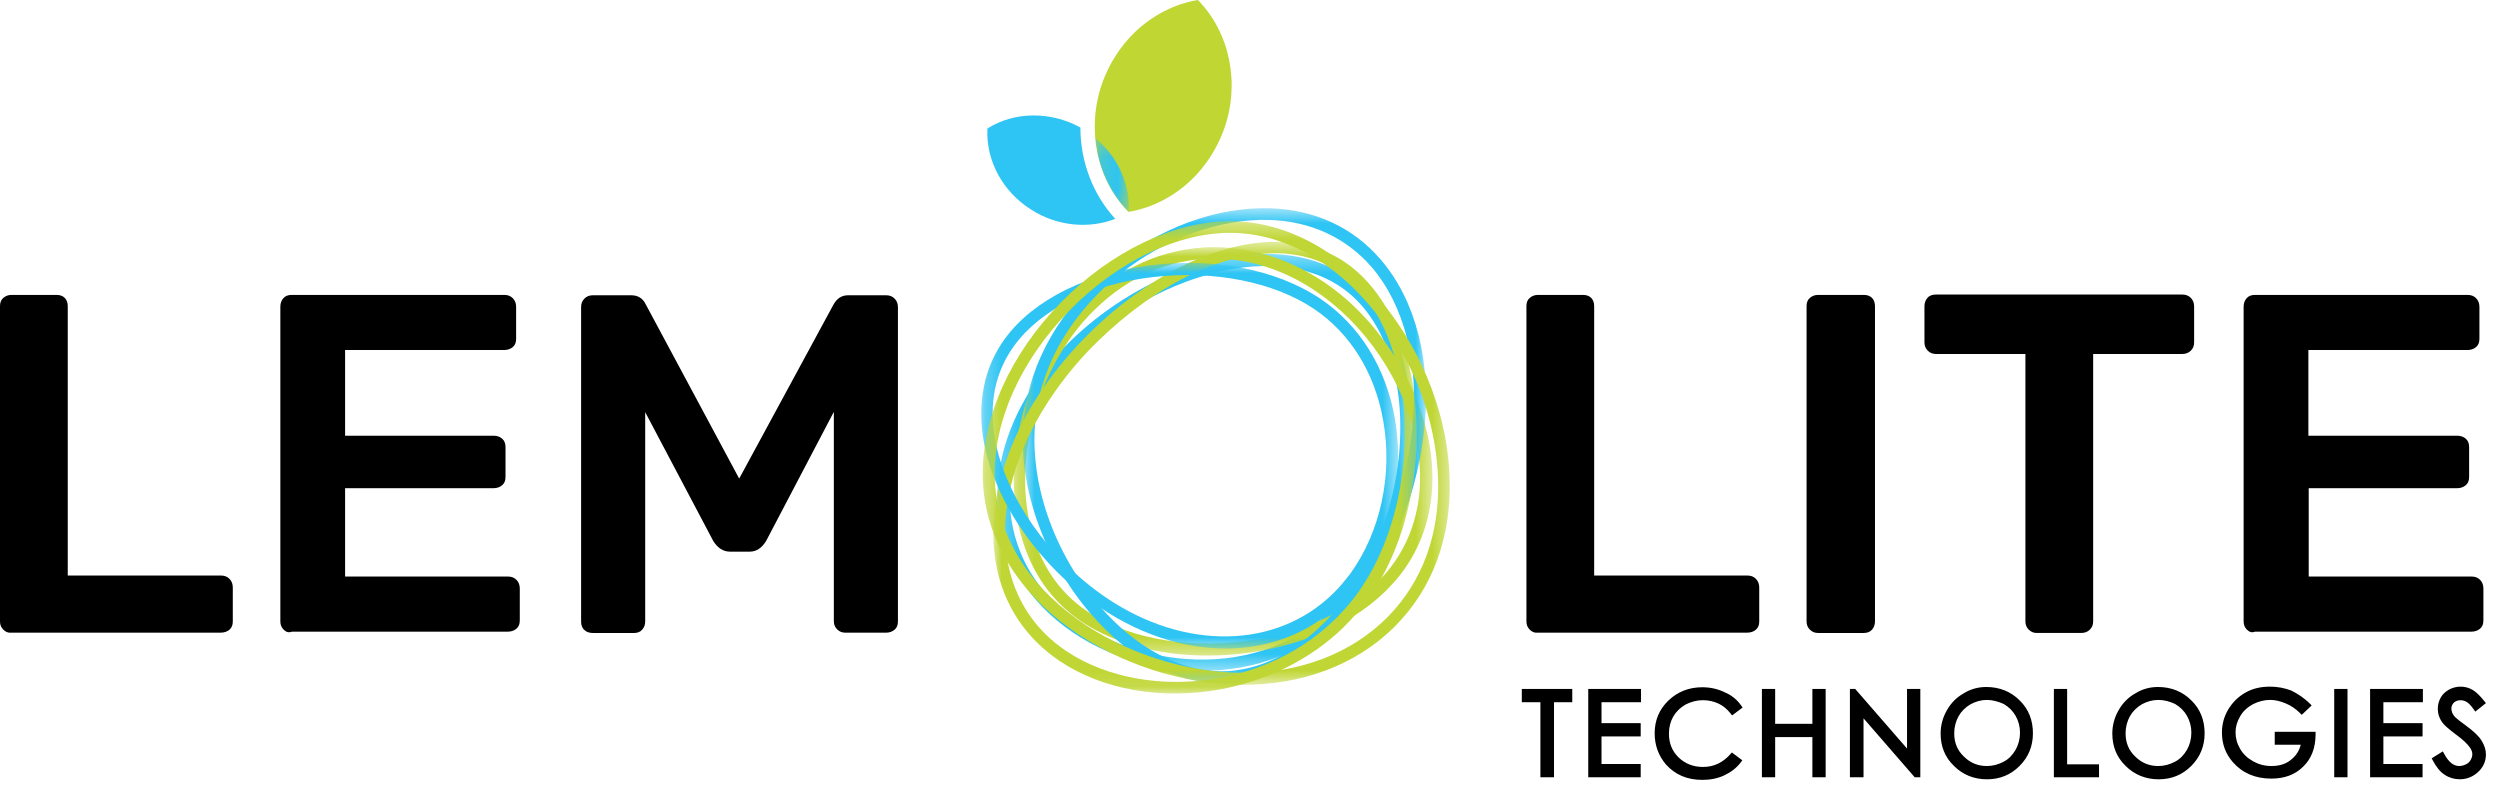 <svg xmlns="http://www.w3.org/2000/svg" fill="none" viewBox="0 0 151 48" height="48" width="151">
<path fill="black" d="M0.201 38.032C0.06 37.891 0 37.731 0 37.53V18.494C0 18.274 0.06 18.113 0.201 17.993C0.341 17.873 0.501 17.812 0.702 17.812H3.41C3.631 17.812 3.791 17.873 3.911 17.993C4.032 18.113 4.092 18.294 4.092 18.494V34.762H13.339C13.56 34.762 13.72 34.822 13.861 34.963C14.001 35.103 14.061 35.284 14.061 35.484V37.53C14.061 37.751 14.001 37.911 13.861 38.032C13.72 38.152 13.54 38.212 13.339 38.212H0.662C0.501 38.232 0.341 38.172 0.201 38.032Z"></path>
<path fill="black" d="M17.133 38.032C16.993 37.891 16.933 37.731 16.933 37.53V18.535C16.933 18.314 16.993 18.154 17.113 18.013C17.233 17.873 17.414 17.812 17.615 17.812H30.452C30.673 17.812 30.834 17.873 30.974 18.013C31.114 18.154 31.174 18.334 31.174 18.535V20.46C31.174 20.681 31.114 20.841 30.974 20.962C30.834 21.082 30.653 21.142 30.452 21.142H20.844V26.317H29.811C30.031 26.317 30.192 26.378 30.332 26.498C30.472 26.618 30.533 26.799 30.533 26.999V28.805C30.533 29.025 30.472 29.186 30.332 29.306C30.192 29.427 30.011 29.487 29.811 29.487H20.844V34.822H30.673C30.894 34.822 31.054 34.883 31.195 35.023C31.335 35.163 31.395 35.344 31.395 35.544V37.47C31.395 37.691 31.335 37.851 31.195 37.972C31.054 38.092 30.874 38.152 30.673 38.152H17.635C17.434 38.232 17.274 38.172 17.133 38.032Z"></path>
<path fill="black" d="M35.299 38.053C35.159 37.933 35.099 37.752 35.099 37.552V18.556C35.099 18.335 35.159 18.175 35.299 18.035C35.44 17.894 35.6 17.834 35.821 17.834H38.127C38.529 17.834 38.83 18.015 39.01 18.396L44.647 28.907L50.343 18.396C50.544 18.035 50.825 17.834 51.226 17.834H53.513C53.733 17.834 53.894 17.894 54.034 18.035C54.175 18.175 54.235 18.355 54.235 18.556V37.532C54.235 37.752 54.175 37.913 54.034 38.033C53.894 38.154 53.713 38.214 53.513 38.214H51.066C50.865 38.214 50.705 38.154 50.564 38.013C50.424 37.873 50.364 37.712 50.364 37.512V24.875L46.272 32.678C46.011 33.099 45.69 33.319 45.289 33.319H44.085C43.684 33.319 43.343 33.099 43.082 32.678L38.97 24.895V37.532C38.97 37.732 38.91 37.893 38.789 38.033C38.669 38.174 38.489 38.234 38.288 38.234H35.841C35.6 38.234 35.42 38.174 35.299 38.053Z"></path>
<path fill="black" d="M92.397 38.032C92.257 37.891 92.196 37.731 92.196 37.53V18.494C92.196 18.274 92.257 18.113 92.397 17.993C92.537 17.873 92.698 17.812 92.898 17.812H95.606C95.827 17.812 95.987 17.873 96.108 17.993C96.228 18.113 96.288 18.294 96.288 18.494V34.762H105.535C105.756 34.762 105.917 34.822 106.057 34.963C106.197 35.103 106.258 35.284 106.258 35.484V37.53C106.258 37.751 106.197 37.911 106.057 38.032C105.917 38.152 105.736 38.212 105.535 38.212H92.858C92.698 38.232 92.537 38.172 92.397 38.032Z"></path>
<path fill="black" d="M109.318 38.032C109.177 37.891 109.117 37.731 109.117 37.53V18.494C109.117 18.274 109.177 18.113 109.318 17.993C109.458 17.873 109.619 17.812 109.819 17.812H112.567C112.788 17.812 112.948 17.873 113.069 17.993C113.189 18.113 113.249 18.294 113.249 18.494V37.53C113.249 37.731 113.189 37.891 113.069 38.032C112.948 38.172 112.768 38.232 112.567 38.232H109.819C109.619 38.232 109.458 38.172 109.318 38.032Z"></path>
<path fill="black" d="M122.536 38.03C122.395 37.89 122.335 37.73 122.335 37.529V21.381H116.939C116.739 21.381 116.578 21.321 116.438 21.181C116.297 21.041 116.237 20.88 116.237 20.68V18.513C116.237 18.293 116.297 18.132 116.418 17.992C116.538 17.851 116.719 17.791 116.919 17.791H131.803C132.024 17.791 132.184 17.851 132.325 17.992C132.465 18.132 132.525 18.313 132.525 18.513V20.68C132.525 20.88 132.465 21.041 132.325 21.181C132.184 21.321 132.004 21.381 131.803 21.381H126.427V37.529C126.427 37.73 126.367 37.89 126.227 38.03C126.086 38.171 125.906 38.231 125.705 38.231H123.017C122.837 38.231 122.676 38.171 122.536 38.03Z"></path>
<path fill="black" d="M135.715 38.032C135.575 37.891 135.515 37.731 135.515 37.53V18.535C135.515 18.314 135.575 18.154 135.695 18.013C135.816 17.873 135.996 17.812 136.197 17.812H149.034C149.255 17.812 149.416 17.873 149.556 18.013C149.696 18.154 149.757 18.334 149.757 18.535V20.46C149.757 20.681 149.696 20.841 149.556 20.962C149.416 21.082 149.235 21.142 149.034 21.142H139.426V26.317H148.413C148.633 26.317 148.794 26.378 148.934 26.498C149.075 26.618 149.135 26.799 149.135 26.999V28.805C149.135 29.025 149.075 29.186 148.934 29.306C148.794 29.427 148.613 29.487 148.413 29.487H139.446V34.822H149.275C149.496 34.822 149.656 34.883 149.797 35.023C149.937 35.163 149.997 35.344 149.997 35.544V37.47C149.997 37.691 149.937 37.851 149.797 37.972C149.656 38.092 149.476 38.152 149.275 38.152H136.197C136.016 38.232 135.856 38.172 135.715 38.032Z"></path>
<mask height="26" width="26" y="15" x="60" maskUnits="userSpaceOnUse" style="mask-type:luminance" id="mask0_77_11104">
<path fill="white" d="M85.291 15.347H60.237V40.541H85.291V15.347Z"></path>
</mask>
<g mask="url(#mask0_77_11104)">
<path fill="#2EC4F3" d="M80.921 37.309C78.594 39.576 75.344 40.699 71.754 40.498C68.344 40.298 65.154 38.914 62.988 36.687C60.862 34.501 59.939 31.733 60.32 28.704C60.681 25.855 62.226 22.967 64.653 20.6C69.788 15.605 78.173 13.238 82.505 17.671C86.818 22.104 85.996 32.374 80.921 37.309ZM65.154 21.122C60.3 25.855 59.598 32.194 63.51 36.206C67.541 40.338 75.645 41.481 80.439 36.807C82.646 34.661 84.17 31.131 84.511 27.38C84.852 23.529 83.95 20.199 82.004 18.193C80.138 16.267 77.23 15.625 73.84 16.367C70.771 17.029 67.521 18.795 65.154 21.122Z"></path>
</g>
<mask height="26" width="26" y="14" x="61" maskUnits="userSpaceOnUse" style="mask-type:luminance" id="mask1_77_11104">
<path fill="white" d="M86.499 14.944H61.225V39.597H86.499V14.944Z"></path>
</mask>
<g mask="url(#mask1_77_11104)">
<path fill="#BFD634" d="M83.667 35.724C79.053 40.237 69.445 40.98 64.631 37.028C62.685 35.443 61.542 33.056 61.281 30.148C60.94 26.276 62.304 22.024 64.852 19.035C66.978 16.528 69.726 15.124 72.755 14.943C75.623 14.783 78.552 15.806 80.979 17.791C84.028 20.299 86.134 24.17 86.475 27.861C86.716 30.609 85.974 33.096 84.309 35.042C84.088 35.283 83.888 35.504 83.667 35.724ZM66.175 18.654C65.895 18.915 65.634 19.196 65.373 19.497C62.946 22.345 61.642 26.397 61.963 30.088C62.204 32.795 63.267 35.002 65.052 36.466C67.239 38.272 70.789 39.134 74.54 38.793C78.412 38.432 81.741 36.908 83.727 34.601C85.251 32.795 85.954 30.509 85.733 27.941C85.412 24.431 83.426 20.76 80.498 18.353C75.924 14.582 70.167 14.743 66.175 18.654Z"></path>
</g>
<mask height="30" width="26" y="12" x="61" maskUnits="userSpaceOnUse" style="mask-type:luminance" id="mask2_77_11104">
<path fill="white" d="M86.115 12.581H61.764V41.265H86.115V12.581Z"></path>
</mask>
<g mask="url(#mask2_77_11104)">
<path fill="#2EC4F3" d="M80.341 38.276C78.396 40.182 76.069 41.345 73.561 41.265C70.874 41.185 68.146 39.7 65.899 37.093C62.97 33.703 61.406 29.149 61.847 25.218C62.228 21.808 64.094 18.578 67.123 16.111C69.991 13.764 73.481 12.48 76.711 12.581C79.399 12.661 81.705 13.724 83.37 15.65C85.517 18.117 86.479 21.888 86.018 26C85.517 30.594 83.39 35.307 80.341 38.276ZM73.582 40.543C76.37 40.623 79.158 38.978 81.425 35.929C83.471 33.161 84.915 29.43 85.296 25.92C85.737 22.008 84.835 18.438 82.829 16.111C81.284 14.346 79.158 13.363 76.671 13.283C70.653 13.102 63.331 18.197 62.549 25.278C62.128 29.029 63.612 33.362 66.421 36.611C68.567 39.078 71.114 40.462 73.582 40.543Z"></path>
</g>
<mask height="28" width="27" y="14" x="59" maskUnits="userSpaceOnUse" style="mask-type:luminance" id="mask3_77_11104">
<path fill="white" d="M85.566 14.584H59.991V41.884H85.566V14.584Z"></path>
</mask>
<g mask="url(#mask3_77_11104)">
<path fill="#BFD634" d="M81.15 37.89C79.184 39.796 76.616 41.099 73.688 41.641C70.137 42.283 66.607 41.661 64.019 39.936C61.953 38.552 60.609 36.526 60.168 34.099C59.546 30.729 60.649 26.737 63.197 23.167C67.71 16.828 76.014 12.355 81.19 15.805C83.236 17.169 84.68 19.697 85.282 22.926C86.124 27.54 85.101 32.735 82.654 36.165C82.193 36.767 81.691 37.348 81.15 37.89ZM66.346 20.579C65.383 21.502 64.521 22.525 63.779 23.568C61.331 26.998 60.268 30.789 60.87 33.959C61.291 36.205 62.515 38.071 64.42 39.334C69.255 42.564 77.82 41.701 82.072 35.724C84.399 32.434 85.382 27.459 84.58 23.026C84.018 19.977 82.674 17.61 80.788 16.367C78.542 14.882 75.453 14.943 72.043 16.527C70.057 17.47 68.071 18.894 66.346 20.579Z"></path>
</g>
<mask height="25" width="26" y="15" x="59" maskUnits="userSpaceOnUse" style="mask-type:luminance" id="mask4_77_11104">
<path fill="white" d="M84.448 15.887H59.254V39.175H84.448V15.887Z"></path>
</mask>
<g mask="url(#mask4_77_11104)">
<path fill="#2EC4F3" d="M80.959 36.43C79.334 38.015 77.268 38.937 74.901 39.138C72.093 39.359 69.084 38.496 66.416 36.671C62.805 34.224 60.057 30.292 59.415 26.641C59.014 24.335 59.435 22.188 60.679 20.483C64.23 15.569 74.239 14.305 79.795 18.076C82.122 19.661 83.707 22.208 84.248 25.257C84.85 28.707 84.068 32.358 82.142 35.046C81.781 35.568 81.38 36.029 80.959 36.43ZM61.241 20.904C60.097 22.489 59.716 24.375 60.097 26.521C60.719 29.991 63.347 33.742 66.797 36.089C71.591 39.339 77.107 39.178 80.497 35.868C80.878 35.507 81.219 35.086 81.56 34.645C83.386 32.117 84.128 28.667 83.546 25.398C83.045 22.529 81.56 20.142 79.394 18.678C76.967 17.033 73.336 16.311 69.665 16.732C65.934 17.154 62.845 18.678 61.241 20.904Z"></path>
</g>
<mask height="29" width="29" y="13" x="59" maskUnits="userSpaceOnUse" style="mask-type:luminance" id="mask5_77_11104">
<path fill="white" d="M87.58 13.36H59.357V41.362H87.58V13.36Z"></path>
</mask>
<g mask="url(#mask5_77_11104)">
<path fill="#BFD634" d="M84.152 37.933C81.845 40.179 78.616 41.383 75.005 41.363C71.435 41.343 67.563 40.079 64.635 37.973C61.325 35.586 59.439 32.336 59.359 28.846C59.279 25.276 61.004 21.404 64.093 18.255C67.122 15.166 70.953 13.341 74.343 13.361C77.713 13.381 80.983 15.166 83.57 18.375C86.017 21.404 87.482 25.276 87.562 29.006C87.642 32.497 86.519 35.526 84.312 37.772C84.272 37.812 84.212 37.872 84.152 37.933ZM60.081 28.826C60.161 32.095 61.927 35.144 65.056 37.391C67.864 39.417 71.595 40.62 75.025 40.641C78.535 40.661 81.645 39.457 83.831 37.251C85.897 35.144 86.96 32.296 86.86 29.006C86.78 25.436 85.376 21.725 83.029 18.817C80.581 15.768 77.492 14.083 74.343 14.063C71.154 14.043 67.503 15.788 64.615 18.736C61.646 21.765 60.001 25.436 60.081 28.826Z"></path>
</g>
<path fill="#BFD633" d="M72.353 0C70.909 0.241 69.585 0.943 68.522 1.966C67.68 2.788 67.018 3.811 66.597 4.954C65.594 7.723 66.216 10.832 68.161 12.797C69.605 12.557 70.929 11.855 71.993 10.832C72.835 10.009 73.497 8.986 73.918 7.843C74.921 5.075 74.299 1.986 72.353 0Z"></path>
<mask height="5" width="3" y="8" x="66" maskUnits="userSpaceOnUse" style="mask-type:luminance" id="mask6_77_11104">
<path fill="white" d="M68.199 8.348H66.173V12.801H68.199V8.348Z"></path>
</mask>
<g mask="url(#mask6_77_11104)">
<path fill="#2EC4F3" d="M66.166 8.344C66.306 10.029 67.008 11.613 68.172 12.797C68.272 11.132 67.51 9.467 66.166 8.344Z"></path>
</g>
<path fill="#2EC4F3" d="M65.256 7.702C63.471 6.72 61.284 6.72 59.64 7.763C59.539 9.688 60.562 11.594 62.307 12.677C63.852 13.66 65.757 13.841 67.362 13.219C65.998 11.734 65.256 9.748 65.256 7.702Z"></path>
<path fill="black" d="M92.067 42.264V41.763H94.816V42.264H93.712V46.797H93.191V42.264H92.067Z"></path>
<path fill="black" d="M91.917 41.612H94.965V42.414H93.862V46.947H93.04V42.414H91.917V41.612ZM92.217 41.912V42.114H93.34V46.647H93.562V42.114H94.665V41.912H92.217Z" clip-rule="evenodd" fill-rule="evenodd"></path>
<path fill="black" d="M96.08 41.763H98.969V42.264H96.582V43.829H98.948V44.33H96.582V46.296H98.948V46.797H96.08V41.763Z"></path>
<path fill="black" d="M95.93 41.612H99.118V42.414H96.731V43.678H99.098V44.48H96.731V46.146H99.098V46.947H95.93V41.612ZM96.23 41.912V46.647H98.798V46.446H96.431V44.18H98.798V43.978H96.431V42.114H98.818V41.912H96.23Z" clip-rule="evenodd" fill-rule="evenodd"></path>
<path fill="black" d="M105.047 42.703L104.646 43.004C104.426 42.723 104.165 42.503 103.864 42.362C103.563 42.222 103.222 42.142 102.861 42.142C102.46 42.142 102.099 42.242 101.738 42.422C101.397 42.623 101.136 42.864 100.935 43.205C100.755 43.526 100.654 43.887 100.654 44.308C100.654 44.93 100.855 45.431 101.276 45.852C101.698 46.254 102.219 46.474 102.861 46.474C103.563 46.474 104.145 46.193 104.626 45.652L105.027 45.953C104.787 46.274 104.466 46.514 104.085 46.695C103.703 46.875 103.282 46.956 102.821 46.956C101.938 46.956 101.256 46.655 100.735 46.073C100.313 45.572 100.093 44.99 100.093 44.288C100.093 43.546 100.354 42.924 100.875 42.422C101.397 41.921 102.039 41.66 102.821 41.66C103.282 41.66 103.723 41.761 104.085 41.941C104.486 42.102 104.807 42.362 105.047 42.703Z"></path>
<path fill="black" d="M102.82 41.81C102.075 41.81 101.471 42.056 100.979 42.53C100.487 43.002 100.242 43.585 100.242 44.288C100.242 44.953 100.45 45.5 100.848 45.974C101.338 46.521 101.978 46.805 102.82 46.805C103.264 46.805 103.663 46.728 104.02 46.559C104.335 46.41 104.602 46.22 104.812 45.979L104.644 45.852C104.154 46.358 103.564 46.624 102.861 46.624C102.18 46.624 101.622 46.388 101.172 45.961L101.17 45.958C100.719 45.507 100.504 44.967 100.504 44.307C100.504 43.861 100.611 43.474 100.804 43.131L100.806 43.128C101.021 42.762 101.302 42.504 101.661 42.293L101.67 42.288C102.048 42.099 102.432 41.991 102.861 41.991C103.244 41.991 103.607 42.076 103.927 42.226C104.21 42.358 104.458 42.554 104.67 42.798L104.836 42.673C104.624 42.412 104.355 42.211 104.028 42.08L104.017 42.075C103.679 41.906 103.261 41.81 102.82 41.81ZM100.771 42.314C101.321 41.785 102.001 41.51 102.82 41.51C103.3 41.51 103.763 41.613 104.146 41.804C104.572 41.975 104.914 42.254 105.17 42.616L105.254 42.735L104.618 43.212L104.528 43.096C104.319 42.831 104.076 42.627 103.8 42.498C103.519 42.366 103.199 42.291 102.861 42.291C102.488 42.291 102.151 42.383 101.809 42.554C101.489 42.743 101.25 42.965 101.065 43.279C100.898 43.577 100.804 43.912 100.804 44.307C100.804 44.891 100.99 45.353 101.381 45.745C101.774 46.118 102.258 46.324 102.861 46.324C103.516 46.324 104.058 46.064 104.514 45.552L104.605 45.449L105.237 45.922L105.147 46.042C104.889 46.386 104.547 46.641 104.148 46.83C103.743 47.022 103.299 47.105 102.82 47.105C101.899 47.105 101.175 46.789 100.623 46.173L100.619 46.169C100.175 45.641 99.942 45.025 99.942 44.288C99.942 43.506 100.219 42.844 100.771 42.314Z" clip-rule="evenodd" fill-rule="evenodd"></path>
<path fill="black" d="M106.569 41.763H107.071V43.869H109.618V41.763H110.12V46.797H109.618V44.37H107.071V46.797H106.569V41.763Z"></path>
<path fill="black" d="M106.419 41.612H107.22V43.718H109.468V41.612H110.269V46.947H109.468V44.52H107.22V46.947H106.419V41.612ZM106.719 41.912V46.647H106.92V44.22H109.768V46.647H109.969V41.912H109.768V44.019H106.92V41.912H106.719Z" clip-rule="evenodd" fill-rule="evenodd"></path>
<path fill="black" d="M111.886 46.797V41.763H111.986L115.336 45.614V41.763H115.837V46.797H115.717L112.407 42.986V46.797H111.886Z"></path>
<path fill="black" d="M111.735 41.612H112.054L115.185 45.213V41.612H115.987V46.947H115.648L112.557 43.387V46.947H111.735V41.612ZM112.035 42.048V46.647H112.257V42.584L115.687 46.534V41.912H115.485V46.015L112.035 42.048Z" clip-rule="evenodd" fill-rule="evenodd"></path>
<path fill="black" d="M119.972 41.645C120.734 41.645 121.376 41.905 121.878 42.407C122.399 42.908 122.64 43.55 122.64 44.292C122.64 45.035 122.379 45.656 121.878 46.158C121.356 46.679 120.734 46.92 120.012 46.92C119.27 46.92 118.628 46.659 118.126 46.158C117.605 45.656 117.364 45.035 117.364 44.312C117.364 43.831 117.485 43.39 117.725 42.968C117.966 42.547 118.287 42.226 118.688 42.006C119.069 41.765 119.511 41.645 119.972 41.645ZM120.012 42.126C119.631 42.126 119.29 42.226 118.949 42.407C118.608 42.607 118.347 42.868 118.167 43.189C117.986 43.51 117.886 43.891 117.886 44.292C117.886 44.894 118.086 45.395 118.508 45.797C118.929 46.218 119.43 46.419 120.012 46.419C120.393 46.419 120.754 46.318 121.095 46.138C121.436 45.957 121.677 45.696 121.878 45.355C122.058 45.035 122.158 44.653 122.158 44.252C122.158 43.851 122.058 43.49 121.878 43.169C121.697 42.848 121.436 42.587 121.095 42.387C120.734 42.226 120.373 42.126 120.012 42.126Z"></path>
<path fill="black" d="M119.972 41.794C119.537 41.794 119.123 41.907 118.768 42.132L118.76 42.137L118.76 42.137C118.385 42.343 118.083 42.644 117.855 43.042C117.627 43.442 117.514 43.857 117.514 44.312C117.514 44.997 117.74 45.578 118.23 46.049L118.232 46.051L118.232 46.051C118.704 46.523 119.307 46.77 120.012 46.77C120.696 46.77 121.279 46.543 121.771 46.051C122.244 45.578 122.489 44.995 122.489 44.292C122.489 43.585 122.262 42.984 121.773 42.514L121.771 42.513L121.771 42.512C121.299 42.041 120.696 41.794 119.972 41.794ZM118.611 41.876C119.017 41.621 119.485 41.494 119.972 41.494C120.771 41.494 121.451 41.769 121.982 42.299C122.536 42.833 122.789 43.515 122.789 44.292C122.789 45.073 122.513 45.733 121.983 46.263C121.432 46.815 120.771 47.07 120.012 47.07C119.232 47.07 118.552 46.795 118.021 46.264C117.468 45.733 117.214 45.071 117.214 44.312C117.214 43.804 117.341 43.337 117.595 42.894C117.847 42.451 118.187 42.111 118.611 41.876ZM118.878 42.274C119.237 42.084 119.602 41.976 120.012 41.976C120.4 41.976 120.783 42.084 121.156 42.249L121.164 42.253L121.171 42.257C121.533 42.47 121.813 42.749 122.008 43.095C122.201 43.438 122.308 43.825 122.308 44.252C122.308 44.678 122.202 45.084 122.008 45.429L122.006 45.431L122.006 45.431C121.795 45.79 121.536 46.073 121.165 46.27C120.805 46.46 120.42 46.568 120.012 46.568C119.392 46.568 118.852 46.353 118.402 45.904C117.95 45.472 117.735 44.931 117.735 44.292C117.735 43.866 117.842 43.459 118.035 43.115C118.23 42.769 118.51 42.49 118.872 42.277L118.878 42.274L118.878 42.274ZM119.022 42.537C118.703 42.725 118.463 42.967 118.297 43.262C118.13 43.56 118.035 43.916 118.035 44.292C118.035 44.856 118.222 45.317 118.611 45.688L118.613 45.69L118.613 45.69C119.006 46.083 119.469 46.268 120.012 46.268C120.365 46.268 120.703 46.175 121.025 46.005C121.335 45.84 121.557 45.603 121.747 45.28C121.914 44.983 122.008 44.628 122.008 44.252C122.008 43.877 121.914 43.541 121.746 43.242C121.581 42.948 121.342 42.708 121.026 42.52C120.68 42.367 120.343 42.276 120.012 42.276C119.66 42.276 119.344 42.367 119.022 42.537Z" clip-rule="evenodd" fill-rule="evenodd"></path>
<path fill="black" d="M124.204 41.763H124.706V46.316H126.631V46.797H124.204V41.763Z"></path>
<path fill="black" d="M124.054 41.612H124.855V46.166H126.781V46.947H124.054V41.612ZM124.354 41.912V46.647H126.481V46.466H124.555V41.912H124.354Z" clip-rule="evenodd" fill-rule="evenodd"></path>
<path fill="black" d="M130.342 41.645C131.104 41.645 131.746 41.905 132.248 42.407C132.769 42.908 133.01 43.55 133.01 44.292C133.01 45.035 132.749 45.656 132.248 46.158C131.726 46.679 131.104 46.92 130.382 46.92C129.64 46.92 128.998 46.659 128.497 46.158C127.975 45.656 127.734 45.035 127.734 44.312C127.734 43.831 127.855 43.39 128.095 42.968C128.336 42.547 128.657 42.226 129.058 42.006C129.439 41.765 129.881 41.645 130.342 41.645ZM130.362 42.126C129.981 42.126 129.64 42.226 129.299 42.407C128.958 42.607 128.697 42.868 128.517 43.189C128.336 43.51 128.236 43.891 128.236 44.292C128.236 44.894 128.436 45.395 128.858 45.797C129.279 46.218 129.78 46.419 130.362 46.419C130.743 46.419 131.104 46.318 131.445 46.138C131.786 45.957 132.027 45.696 132.228 45.355C132.408 45.035 132.508 44.653 132.508 44.252C132.508 43.851 132.408 43.49 132.228 43.169C132.047 42.848 131.786 42.587 131.445 42.387C131.104 42.226 130.743 42.126 130.362 42.126Z"></path>
<path fill="black" d="M130.342 41.794C129.907 41.794 129.493 41.907 129.138 42.132L129.13 42.137L129.13 42.137C128.755 42.343 128.453 42.644 128.225 43.042C127.997 43.442 127.884 43.857 127.884 44.312C127.884 44.997 128.111 45.578 128.6 46.049L128.602 46.051L128.602 46.051C129.074 46.523 129.678 46.77 130.382 46.77C131.066 46.77 131.649 46.543 132.141 46.051C132.614 45.578 132.859 44.995 132.859 44.292C132.859 43.585 132.632 42.984 132.143 42.514L132.141 42.513L132.141 42.512C131.669 42.041 131.066 41.794 130.342 41.794ZM128.982 41.876C129.387 41.621 129.855 41.494 130.342 41.494C131.141 41.494 131.821 41.769 132.352 42.299C132.906 42.833 133.159 43.515 133.159 44.292C133.159 45.073 132.883 45.733 132.353 46.263C131.802 46.815 131.142 47.07 130.382 47.07C129.602 47.07 128.922 46.795 128.391 46.264C127.838 45.733 127.584 45.071 127.584 44.312C127.584 43.804 127.712 43.337 127.965 42.894C128.218 42.451 128.557 42.111 128.982 41.876ZM129.228 42.274C129.587 42.084 129.952 41.976 130.362 41.976C130.77 41.976 131.153 42.083 131.509 42.251L131.521 42.257L131.521 42.257C131.883 42.47 132.163 42.749 132.358 43.095C132.551 43.438 132.658 43.825 132.658 44.252C132.658 44.678 132.552 45.084 132.358 45.429L132.356 45.431L132.356 45.431C132.145 45.79 131.886 46.073 131.515 46.27C131.155 46.46 130.77 46.568 130.362 46.568C129.742 46.568 129.202 46.353 128.753 45.904C128.3 45.472 128.085 44.931 128.085 44.292C128.085 43.866 128.192 43.459 128.386 43.115C128.58 42.769 128.86 42.49 129.223 42.277L129.228 42.274L129.228 42.274ZM129.372 42.537C129.053 42.725 128.813 42.967 128.647 43.262C128.48 43.56 128.385 43.916 128.385 44.292C128.385 44.856 128.572 45.317 128.961 45.688L128.963 45.69L128.963 45.69C129.356 46.083 129.819 46.268 130.362 46.268C130.715 46.268 131.053 46.175 131.375 46.005C131.685 45.84 131.907 45.603 132.097 45.28C132.264 44.983 132.358 44.628 132.358 44.252C132.358 43.877 132.265 43.541 132.096 43.242C131.931 42.948 131.692 42.707 131.375 42.519C131.051 42.367 130.714 42.276 130.362 42.276C130.01 42.276 129.694 42.367 129.372 42.537Z" clip-rule="evenodd" fill-rule="evenodd"></path>
<path fill="black" d="M139.41 42.606L139.029 42.967C138.748 42.686 138.447 42.486 138.106 42.345C137.765 42.205 137.445 42.124 137.124 42.124C136.722 42.124 136.361 42.225 136 42.405C135.639 42.606 135.358 42.867 135.178 43.188C134.977 43.529 134.877 43.87 134.877 44.231C134.877 44.612 134.977 44.973 135.178 45.314C135.378 45.655 135.659 45.916 136.02 46.116C136.381 46.317 136.763 46.417 137.204 46.417C137.725 46.417 138.167 46.277 138.508 45.976C138.869 45.675 139.069 45.314 139.15 44.833H137.545V44.351H139.711C139.711 45.133 139.471 45.755 139.009 46.197C138.548 46.658 137.946 46.878 137.184 46.878C136.261 46.878 135.519 46.557 134.977 45.936C134.556 45.454 134.355 44.893 134.355 44.251C134.355 43.769 134.476 43.328 134.717 42.927C134.957 42.526 135.278 42.205 135.699 41.964C136.121 41.723 136.582 41.623 137.124 41.623C137.545 41.623 137.946 41.703 138.327 41.844C138.688 42.024 139.069 42.265 139.41 42.606Z"></path>
<path fill="black" d="M137.123 41.773C136.601 41.773 136.167 41.869 135.773 42.094C135.375 42.322 135.073 42.624 134.845 43.004C134.618 43.381 134.505 43.795 134.505 44.25C134.505 44.858 134.694 45.384 135.09 45.837C135.6 46.422 136.299 46.728 137.183 46.728C137.914 46.728 138.475 46.518 138.903 46.09L138.905 46.088C139.302 45.708 139.529 45.178 139.558 44.501H137.694V44.682H139.326L139.297 44.857C139.211 45.371 138.994 45.764 138.605 46.089C138.231 46.419 137.752 46.567 137.203 46.567C136.737 46.567 136.331 46.46 135.947 46.247C135.566 46.035 135.264 45.756 135.048 45.389C134.835 45.026 134.727 44.639 134.727 44.23C134.727 43.84 134.836 43.473 135.047 43.112C135.244 42.764 135.547 42.485 135.927 42.274L135.933 42.271C136.311 42.082 136.695 41.974 137.123 41.974C137.47 41.974 137.811 42.061 138.163 42.206C138.481 42.337 138.765 42.517 139.029 42.759L139.192 42.605C138.898 42.336 138.577 42.137 138.267 41.981C137.903 41.848 137.522 41.773 137.123 41.773ZM135.625 41.833C136.074 41.577 136.562 41.473 137.123 41.473C137.564 41.473 137.983 41.557 138.379 41.703L138.386 41.705L138.394 41.709C138.765 41.895 139.16 42.144 139.516 42.499L139.625 42.608L139.026 43.176L138.923 43.073C138.655 42.805 138.371 42.616 138.049 42.483C137.72 42.348 137.419 42.274 137.123 42.274C136.75 42.274 136.413 42.367 136.07 42.538C135.73 42.727 135.472 42.969 135.308 43.261L135.307 43.263C135.118 43.584 135.027 43.899 135.027 44.23C135.027 44.584 135.119 44.919 135.307 45.237C135.492 45.553 135.752 45.795 136.093 45.985C136.431 46.173 136.787 46.267 137.203 46.267C137.697 46.267 138.1 46.134 138.408 45.863L138.411 45.86C138.698 45.621 138.874 45.343 138.965 44.982H137.394V44.201H139.861V44.351C139.861 45.164 139.61 45.828 139.114 46.303C138.619 46.797 137.977 47.028 137.183 47.028C136.222 47.028 135.437 46.692 134.864 46.034C134.418 45.524 134.205 44.927 134.205 44.25C134.205 43.743 134.332 43.275 134.588 42.849C134.841 42.427 135.181 42.087 135.625 41.833Z" clip-rule="evenodd" fill-rule="evenodd"></path>
<path fill="black" d="M141.639 41.763H141.138V46.797H141.639V41.763Z"></path>
<path fill="black" d="M140.987 41.612H141.789V46.947H140.987V41.612ZM141.287 41.912V46.647H141.489V41.912H141.287Z" clip-rule="evenodd" fill-rule="evenodd"></path>
<path fill="black" d="M143.305 41.763H146.193V42.264H143.806V43.829H146.173V44.33H143.806V46.296H146.173V46.797H143.305V41.763Z"></path>
<path fill="black" d="M143.154 41.612H146.343V42.414H143.956V43.678H146.323V44.48H143.956V46.146H146.323V46.947H143.154V41.612ZM143.454 41.912V46.647H146.023V46.446H143.656V44.18H146.023V43.978H143.656V42.114H146.043V41.912H143.454Z" clip-rule="evenodd" fill-rule="evenodd"></path>
<path fill="black" d="M147.071 45.855L147.493 45.595C147.793 46.156 148.134 46.417 148.536 46.417C148.696 46.417 148.857 46.377 149.017 46.297C149.177 46.217 149.278 46.116 149.358 45.976C149.438 45.835 149.478 45.695 149.478 45.555C149.478 45.394 149.418 45.214 149.298 45.053C149.137 44.832 148.857 44.552 148.435 44.251C148.014 43.93 147.753 43.709 147.653 43.569C147.472 43.328 147.392 43.067 147.392 42.806C147.392 42.586 147.452 42.385 147.553 42.205C147.653 42.024 147.813 41.884 147.994 41.783C148.175 41.683 148.395 41.623 148.616 41.623C148.857 41.623 149.077 41.683 149.278 41.804C149.478 41.924 149.699 42.145 149.94 42.445L149.539 42.766C149.358 42.506 149.198 42.345 149.057 42.265C148.917 42.185 148.776 42.145 148.616 42.145C148.415 42.145 148.255 42.205 148.114 42.325C147.994 42.446 147.914 42.606 147.914 42.786C147.914 42.887 147.934 43.007 147.974 43.107C148.014 43.208 148.094 43.328 148.215 43.448C148.275 43.509 148.495 43.689 148.857 43.95C149.298 44.271 149.599 44.552 149.759 44.812C149.92 45.073 150 45.314 150 45.575C150 45.936 149.859 46.257 149.579 46.517C149.298 46.778 148.957 46.919 148.576 46.919C148.275 46.919 147.994 46.838 147.753 46.678C147.493 46.517 147.272 46.236 147.071 45.855Z"></path>
<path fill="black" d="M148.615 41.773C148.421 41.773 148.225 41.826 148.066 41.914C147.904 42.005 147.767 42.127 147.683 42.277C147.594 42.438 147.542 42.614 147.542 42.806C147.542 43.034 147.612 43.264 147.773 43.478L147.775 43.481C147.814 43.536 147.892 43.617 148.022 43.728C148.148 43.838 148.315 43.971 148.524 44.13C148.953 44.436 149.246 44.727 149.418 44.964C149.555 45.147 149.628 45.358 149.628 45.554C149.628 45.724 149.579 45.89 149.488 46.05C149.393 46.215 149.272 46.337 149.084 46.431C148.905 46.52 148.722 46.567 148.535 46.567C148.093 46.567 147.735 46.298 147.439 45.804L147.271 45.908C147.446 46.212 147.63 46.426 147.832 46.55L147.836 46.553C148.05 46.695 148.302 46.768 148.575 46.768C148.917 46.768 149.222 46.643 149.476 46.407C149.728 46.174 149.85 45.892 149.85 45.574C149.85 45.348 149.781 45.134 149.631 44.891C149.487 44.656 149.206 44.389 148.768 44.071C148.408 43.811 148.178 43.624 148.108 43.554C147.977 43.423 147.884 43.286 147.834 43.163C147.786 43.043 147.763 42.903 147.763 42.786C147.763 42.559 147.864 42.362 148.008 42.219L148.016 42.211C148.185 42.066 148.38 41.994 148.615 41.994C148.804 41.994 148.97 42.042 149.131 42.134C149.271 42.214 149.416 42.353 149.567 42.551L149.727 42.423C149.529 42.188 149.353 42.024 149.2 41.932C149.024 41.826 148.83 41.773 148.615 41.773ZM147.921 41.652C148.123 41.54 148.369 41.473 148.615 41.473C148.883 41.473 149.13 41.54 149.355 41.675C149.579 41.809 149.813 42.047 150.056 42.351L150.15 42.468L149.506 42.983L149.415 42.851C149.239 42.598 149.094 42.459 148.982 42.395C148.863 42.327 148.748 42.294 148.615 42.294C148.452 42.294 148.327 42.341 148.216 42.435C148.121 42.531 148.063 42.654 148.063 42.786C148.063 42.869 148.081 42.971 148.113 43.051C148.144 43.128 148.211 43.232 148.32 43.342C148.371 43.392 148.582 43.566 148.944 43.828C149.389 44.151 149.71 44.447 149.887 44.733C150.058 45.011 150.15 45.279 150.15 45.574C150.15 45.978 149.991 46.339 149.68 46.627C149.373 46.912 148.996 47.068 148.575 47.068C148.248 47.068 147.939 46.981 147.672 46.804C147.379 46.623 147.144 46.315 146.938 45.925L146.873 45.801L147.549 45.383L147.624 45.523C147.914 46.065 148.215 46.267 148.535 46.267C148.67 46.267 148.807 46.233 148.95 46.162C149.083 46.096 149.161 46.017 149.227 45.901C149.297 45.78 149.328 45.665 149.328 45.554C149.328 45.43 149.281 45.28 149.177 45.143L149.176 45.141C149.028 44.937 148.76 44.667 148.348 44.372L148.344 44.37C148.132 44.209 147.959 44.071 147.825 43.955C147.694 43.842 147.593 43.742 147.532 43.657C147.332 43.391 147.242 43.099 147.242 42.806C147.242 42.557 147.31 42.332 147.421 42.132C147.538 41.921 147.722 41.762 147.921 41.652Z" clip-rule="evenodd" fill-rule="evenodd"></path>
</svg>
